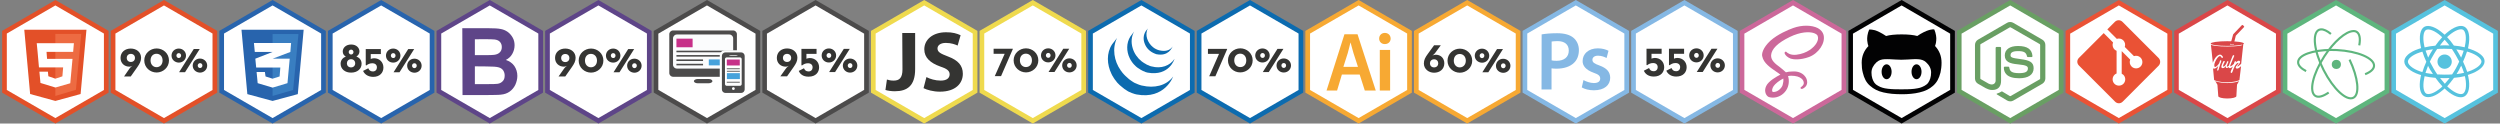 <svg id="Layer_1" xmlns="http://www.w3.org/2000/svg" width="2348" height="116" viewBox="0 0 2348 116"><rect x="0" y="0" width="2348" height="116" fill="#808080" stroke="none"/><style>.st0{fill:#e35028}.st1{fill:#fff}.st2{fill:#ed6b42}.st3{fill:#343432}.st4{fill:#2864ad}.st5{fill:#397ec1}.st6{fill:#5e4588}.st7{fill:#4c4b4b}.st8{fill:#fbfcfd}.st9{fill:#c73089}.st10{fill:#47a2db}.st11{fill:#fdfdfd}.st12{fill:#efda4e}.st13{fill:#0c6baf}.st14{fill:#f7a933}.st15{fill:#85b8e4}.st16{fill:#cc689a}.st17{fill:#020203}.st18{fill:#699f63}.st19{fill:#ea5235}.st20{fill:#da4748}.st21{fill:#5eb57d}.st22{fill:none;stroke:#5eb57d;stroke-width:2;stroke-miterlimit:10}.st23{fill:#56c2de}</style><path class="st0" d="M2 87V29L52 0l50 29v58l-50 29z"/><path class="st1" d="M97.6 84.5L52 110.9 6.4 84.5v-53L52 5.1l45.6 26.4z"/><path class="st0" d="M75.7 88.3L52 94.8l-23.7-6.5-5.5-60.4h58.4z"/><path class="st2" d="M52 31.9v58.2l19.3-5.8 5-52.4z"/><path class="st1" d="M69.4 40.6H34.5l.8 8.2 1.3 14.5h22.7l-.7 8.4-6.6 2.2-6.6-2.3-.4-4.3h-8l1 10.6 14 4.3 14-4 2.1-22.9H44.2l-.5-6.6h25z"/><path class="st0" d="M104 87V29l50-29 50 29v58l-50 29z"/><path class="st1" d="M199.6 84.5L154 110.9l-45.6-26.4v-53L154 5.1l45.6 26.4z"/><path class="st3" d="M121.7 64.3c1-1.4 2.7-2.5 2.7-2.5-.9.4-1.7.8-2.9.8-4.6 0-8.3-3.2-8.3-8.2 0-5.5 4.3-8.8 9.6-8.8s9.7 3.3 9.7 8.7c0 3.2-1.3 5.5-3.5 8.7l-6.2 8.8h-6.3l5.2-7.5zm5.1-9.9c0-2-1.4-3.8-3.9-3.8s-3.9 1.8-3.9 3.8c0 2 1.4 3.8 3.9 3.8s3.9-1.8 3.9-3.8zm8.7 2.4c0-6.7 5.6-11.3 11.6-11.3 6.1 0 11.6 4.6 11.6 11.3 0 6.6-5.6 11.3-11.6 11.3-6.1 0-11.6-4.7-11.6-11.3zm17.2 0c0-3.9-2.5-6.3-5.7-6.3s-5.6 2.3-5.6 6.3c0 3.8 2.5 6.3 5.6 6.3 3.2 0 5.7-2.4 5.7-6.3zm8.4-4.6c0-3.8 3.1-6.6 6.8-6.6s6.8 2.8 6.8 6.6-3.1 6.6-6.8 6.6c-3.7-.1-6.8-2.8-6.8-6.6zm9 0c0-1.5-1.1-2.3-2.2-2.3s-2.2.9-2.2 2.3 1.1 2.3 2.2 2.3 2.2-.9 2.2-2.3zM182 46h5.6l-13.8 21.8h-5.6L182 46zm-1 15.6c0-3.8 3.1-6.6 6.8-6.6s6.8 2.8 6.8 6.6-3.1 6.6-6.8 6.6c-3.7-.1-6.8-2.8-6.8-6.6zm9.1 0c0-1.5-1.1-2.3-2.2-2.3s-2.2.9-2.2 2.3 1.1 2.3 2.2 2.3 2.2-.9 2.2-2.3z"/><path class="st4" d="M206 87V29l50-29 50 29v58l-50 29z"/><path class="st1" d="M301.6 84.5L256 110.9l-45.6-26.4v-53L256 5.1l45.6 26.4z"/><path class="st4" d="M279.7 88.4L256 94.8l-23.7-6.4-5.5-60.5h58.4z"/><path class="st5" d="M256 32v58.1l19.3-5.6 5-52.5z"/><path class="st1" d="M273.4 40.4h-34.9l.8 8.4H256l-16.2 6.3.8 8.3h22.7l-.7 8.4-6.6 2.1-6.6-2.1-.6-4.2H241l1 10.5 14 4.2 14-4.2 2.1-23h-16l16.6-6.3z"/><path class="st4" d="M308 87V29l50-29 50 29v58l-50 29z"/><path class="st1" d="M403.6 84.5L358 110.9l-45.6-26.4v-53L358 5.1l45.6 26.4z"/><path class="st3" d="M319.9 59.9c0-3.4 2.1-5.7 4.9-6.8-1.7-.9-2.9-2.4-2.9-4.8 0-3.2 2.8-6.5 7.9-6.5s7.8 3.3 7.8 6.5c0 2.3-1.3 3.8-2.9 4.8 2.9 1.1 4.9 3.3 4.9 6.8 0 4.9-4.1 8.3-9.8 8.3-5.7.1-9.9-3.4-9.9-8.3zm13.7-.4c0-2.2-1.5-3.9-3.9-3.9s-3.9 1.8-3.9 3.9c0 2.1 1.5 3.8 3.9 3.8s3.9-1.7 3.9-3.8zM332 48.9c0-1.3-1-2.3-2.2-2.3s-2.3.9-2.3 2.3c0 1.3 1.1 2.3 2.3 2.3s2.2-1 2.2-2.3zm9 17.7l4.9-2.5c.7 1.7 1.8 3 4.3 3 2.4 0 3.8-1.7 3.8-3.8 0-2.3-1.5-3.9-4.4-3.9-2.5 0-4.3 1.1-5.6 2.1l-.5-.3V46.1h14.2v4.7h-9.5v4.6c.6-.3 1.8-.7 3.1-.7 5.3 0 8.8 3.9 8.8 8.7 0 4.7-3.2 8.8-9.7 8.8-5.2-.1-8.2-2.8-9.4-5.6zm21.5-14.4c0-3.8 3.1-6.6 6.8-6.6s6.8 2.8 6.8 6.6-3.1 6.6-6.8 6.6c-3.7 0-6.8-2.7-6.8-6.6zm9 0c0-1.5-1.1-2.3-2.2-2.3s-2.2.9-2.2 2.3 1.1 2.3 2.2 2.3c1.1.1 2.2-.8 2.2-2.3zm11.9-6.1h5.6l-13.8 21.8h-5.6l13.8-21.8zm-1 15.6c0-3.8 3.1-6.6 6.8-6.6s6.8 2.8 6.8 6.6-3.1 6.6-6.8 6.6c-3.7-.1-6.8-2.8-6.8-6.6zm9 0c0-1.5-1.1-2.3-2.2-2.3s-2.2.9-2.2 2.3 1.1 2.3 2.2 2.3 2.2-.9 2.2-2.3z"/><path class="st6" d="M410 87V29l50-29 50 29v58l-50 29z"/><path class="st1" d="M505.6 84.5L460 110.9l-45.6-26.4v-53L460 5.1l45.6 26.4z"/><path class="st6" d="M446 62.3V79h12.3c4.8 0 7.7-.1 9.1-.3 2-.3 3.6-1.2 4.8-2.5 1.3-1.3 1.8-3.1 1.8-5.3 0-1.8-.5-3.4-1.4-4.8-.9-1.3-2.3-2.3-4.1-2.8-1.8-.6-5.7-.9-11.8-.9l-10.7-.1m0-25.4v14.9h8.6c5.2 0 8.3-.1 9.5-.3 2.3-.3 4-1 5.3-2.3 1.3-1.3 1.9-2.9 1.9-5 0-2-.6-3.6-1.7-4.8-1.1-1.3-2.8-2-4.9-2.3-1.3-.2-5-.3-11.3-.3l-7.4.1zm-11.8-10.4h24.9c4.9 0 8.6.2 11 .7 2.4.4 4.6 1.3 6.5 2.6 1.9 1.3 3.5 3.1 4.8 5.3 1.3 2.2 1.9 4.7 1.9 7.4 0 3-.8 5.7-2.2 8.2-1.4 2.5-3.5 4.3-6 5.6 3.4 1.1 6.1 3 8 5.7 1.8 2.7 2.8 5.8 2.8 9.3 0 2.8-.7 5.6-1.9 8.3-1.3 2.7-3.1 4.8-5.3 6.4s-5 2.6-8.3 2.9c-2.1.3-7.1.3-15 .4h-21l-.2-62.8zM512 87V29l50-29 50 29v58l-50 29z"/><path class="st1" d="M607.6 84.5L562 110.9l-45.6-26.4v-53L562 5.1l45.6 26.4z"/><path class="st3" d="M529.8 64.4c1-1.4 2.7-2.6 2.7-2.6-.9.4-1.7.8-2.9.8-4.6 0-8.3-3.2-8.3-8.2 0-5.5 4.3-8.8 9.6-8.8s9.7 3.3 9.7 8.7c0 3.2-1.3 5.5-3.5 8.7l-6.2 8.8h-6.3l5.2-7.4zm5-9.9c0-2-1.4-3.8-3.9-3.8s-3.9 1.8-3.9 3.8c0 2 1.4 3.8 3.9 3.8s3.9-1.8 3.9-3.8zm8.7 2.4c0-6.7 5.6-11.3 11.6-11.3 6.1 0 11.6 4.6 11.6 11.3 0 6.6-5.6 11.3-11.6 11.3-6.1 0-11.6-4.7-11.6-11.3zm17.2 0c0-3.9-2.5-6.3-5.7-6.3s-5.6 2.3-5.6 6.3c0 3.8 2.5 6.3 5.6 6.3 3.2 0 5.7-2.4 5.7-6.3zm8.4-4.7c0-3.8 3.1-6.6 6.8-6.6s6.8 2.8 6.8 6.6-3.1 6.6-6.8 6.6c-3.7 0-6.8-2.7-6.8-6.6zm9 0c0-1.5-1.1-2.3-2.2-2.3s-2.2.9-2.2 2.3 1.1 2.3 2.2 2.3c1.1.1 2.2-.8 2.2-2.3zm11.9-6.1h5.6l-13.8 21.8h-5.6L590 46.1zm-1 15.6c0-3.8 3.1-6.6 6.8-6.6s6.8 2.8 6.8 6.6-3.1 6.6-6.8 6.6c-3.7-.1-6.8-2.8-6.8-6.6zm9.1 0c0-1.5-1.1-2.3-2.2-2.3s-2.2.9-2.2 2.3 1.1 2.3 2.2 2.3 2.2-.9 2.2-2.3z"/><path class="st7" d="M614 87V29l50-29 50 29v58l-50 29z"/><path class="st1" d="M709.6 84.4L664 110.9l-45.7-26.5V31.6L664 5.1l45.6 26.5z"/><path class="st7" d="M655.2 74.2h10.4c1.9 0 3.5.9 3.5 2s-1.6 2-3.5 2h-10.4c-1.9 0-3.5-.9-3.5-2 0-1 1.6-2 3.5-2zm-26.6-42.1c0-1.9 1.6-3.5 3.5-3.5h56.5c1.9 0 3.5 1.6 3.5 3.5v36.5c0 1.9-1.6 3.5-3.5 3.5h-56.5c-1.9 0-3.5-1.6-3.5-3.5V32.1zm2.2 2.3c0-1.9 1.6-3.5 3.5-3.5h52.1c1.9 0 3.5 1.6 3.5 3.5V61c0 1.9-1.6 3.5-3.5 3.5h-52.1c-1.9 0-3.5-1.6-3.5-3.5V34.4z"/><path class="st8" d="M685 64.4h-49.3c-2 0-3.6-1.6-3.6-3.6V36c0-2 1.6-3.6 3.6-3.6H685c2 0 3.6 1.6 3.6 3.6v24.9c.1 2-1.6 3.5-3.6 3.5z"/><path class="st7" d="M635.3 55.8h25v1.5h-25zm0-4.1h44.3v1.5h-44.3zm0 8.2h25v1.5h-25z"/><path class="st9" d="M635.3 36.3h15.2v8.1h-15.2z"/><path class="st7" d="M635.3 47.6h53.4v1.5h-53.4z"/><path class="st10" d="M665.7 55.8h12.2v5.6h-12.2z"/><path class="st11" d="M697.7 73.7H676V52.1c0-2.7 2.2-4.9 4.9-4.9h16.8v26.5z"/><path class="st7" d="M678 52.5c0-1.8 1.5-3.3 3.3-3.3h14.8c1.8 0 3.3 1.5 3.3 3.3V84c0 1.8-1.5 3.3-3.3 3.3h-14.8c-1.8 0-3.3-1.5-3.3-3.3V52.5zm2.8 3c0-.8.7-1.6 1.6-1.6h12.5c.8 0 1.6.7 1.6 1.6V79c0 .8-.7 1.6-1.6 1.6h-12.5c-.8 0-1.6-.7-1.6-1.6V55.5z"/><path class="st1" d="M682.5 53.9H695c.8 0 1.6.7 1.6 1.6V79c0 .8-.7 1.6-1.6 1.6h-12.5c-.8 0-1.6-.7-1.6-1.6V55.5c0-.8.7-1.6 1.6-1.6z"/><path class="st7" d="M682.6 64.2h12.2v.8h-12.2zm.1 2.3h12.2v.8h-12.2zm-.1 10.3h12.2v.8h-12.2z"/><ellipse class="st1" cx="688.8" cy="83.2" rx="1.3" ry="1.3"/><path class="st10" d="M682.7 68.7h12.2v5.6h-12.2z"/><path class="st9" d="M682.6 55.9h12.2v5.6h-12.2z"/><path class="st1" d="M686.3 51.9h5c.8 0 1.6.2 1.6.3 0 .1-.7.3-1.6.3h-5c-.8 0-1.6-.2-1.6-.3 0-.1.6-.3 1.6-.3z"/><path class="st7" d="M716 87V29l50-29 50 29v58l-50 29z"/><path class="st1" d="M811.6 84.4L766 110.9l-45.7-26.5V31.6L766 5.1l45.6 26.5z"/><path class="st3" d="M738.1 64.4c1-1.4 2.7-2.6 2.7-2.6-.9.4-1.7.8-2.9.8-4.6 0-8.3-3.2-8.3-8.2 0-5.5 4.3-8.9 9.6-8.9s9.7 3.3 9.7 8.7c0 3.2-1.3 5.5-3.5 8.7l-6.2 8.8h-6.3l5.2-7.3zm5-10c0-2-1.4-3.8-3.9-3.8s-3.9 1.8-3.9 3.8c0 2 1.4 3.8 3.9 3.8s3.9-1.8 3.9-3.8zm7.1 12.2l4.9-2.5c.7 1.7 1.8 3 4.3 3 2.4 0 3.8-1.7 3.8-3.8 0-2.3-1.5-3.9-4.4-3.9-2.5 0-4.3 1.1-5.6 2.1l-.5-.3V45.9h14.2v4.7h-9.5v4.6c.6-.3 1.8-.7 3.1-.7 5.3 0 8.8 3.9 8.8 8.7 0 4.7-3.2 8.8-9.8 8.8-5.2.1-8.2-2.5-9.3-5.4zm21.5-14.5c0-3.8 3.1-6.6 6.8-6.6s6.8 2.8 6.8 6.6-3.1 6.6-6.8 6.6-6.8-2.7-6.8-6.6zm9 0c0-1.5-1.1-2.3-2.2-2.3s-2.2.9-2.2 2.3 1.1 2.3 2.2 2.3c1.1.1 2.2-.8 2.2-2.3zm11.8-6.2h5.6l-13.8 21.8h-5.6l13.8-21.8zm-.9 15.7c0-3.8 3.1-6.6 6.8-6.6s6.8 2.8 6.8 6.6-3.1 6.6-6.8 6.6c-3.7 0-6.8-2.8-6.8-6.6zm9 0c0-1.5-1.1-2.3-2.2-2.3s-2.2.9-2.2 2.3 1.1 2.3 2.2 2.3 2.2-.8 2.2-2.3z"/><path class="st12" d="M818 87V29l50-29 50 29v58l-50 29z"/><path class="st1" d="M913.6 84.5L868 110.9l-45.6-26.4v-53L868 5.1l45.6 26.4z"/><path class="st3" d="M847.4 31h12.1v34c0 15.4-7.3 20.7-19 20.7-3 0-6.5-.4-8.9-1.2l1.4-9.8c1.7.6 3.8 1 6.3 1 5.2 0 8.3-2.3 8.3-10.5l-.2-34.2zm22.7 41.4c3.2 1.7 8.3 3.3 13.4 3.3 5.6 0 8.4-2.3 8.4-5.9 0-3.3-2.5-5.3-9-7.4-8.9-3.2-14.8-8.1-14.8-16.1 0-9 7.8-16 20.4-16 6-.1 10.4 1.2 13.7 2.8l-2.8 9.7c-2.1-1-5.9-2.5-11.1-2.5-5.3 0-7.8 2.5-7.8 5.2 0 3.5 3 4.9 10 7.6 9.3 3.5 13.8 8.4 13.8 16.2 0 9-6.8 16.8-21.6 16.8-6.2 0-12.2-1.7-15.3-3.3l2.7-10.4z"/><path class="st12" d="M920 87V29l50-29 50 29v58l-50 29z"/><path class="st1" d="M1015.6 84.5L970 110.9l-45.6-26.4v-53L970 5.1l45.6 26.4z"/><path class="st3" d="M943.6 50.5h-10.4v-4.7h18v.4l-11 25.3h-5.9zm8.4 6.2c0-6.7 5.6-11.3 11.6-11.3 6.1 0 11.6 4.6 11.6 11.3 0 6.6-5.6 11.3-11.6 11.3S952 63.3 952 56.7zm17.2 0c0-3.9-2.5-6.3-5.7-6.3s-5.6 2.3-5.6 6.3c0 3.8 2.5 6.3 5.6 6.3 3.3 0 5.7-2.4 5.7-6.3zm8.5-4.7c0-3.8 3.1-6.6 6.8-6.6s6.8 2.8 6.8 6.6-3.1 6.6-6.8 6.6c-3.7 0-6.8-2.8-6.8-6.6zm9 0c0-1.5-1.1-2.3-2.2-2.3s-2.2.9-2.2 2.3 1.1 2.3 2.2 2.3 2.2-.8 2.2-2.3zm11.9-6.2h5.6l-13.8 21.8h-5.6l13.8-21.8zm-1 15.6c0-3.8 3.1-6.6 6.8-6.6s6.8 2.8 6.8 6.6-3.1 6.6-6.8 6.6c-3.7 0-6.8-2.7-6.8-6.6zm9 0c0-1.5-1.1-2.3-2.2-2.3s-2.2.9-2.2 2.3 1.1 2.3 2.2 2.3c1.1.1 2.2-.8 2.2-2.3z"/><path class="st13" d="M1022 87V29l50-29 50 29v58l-50 29z"/><path class="st1" d="M1117.6 84.5l-45.6 26.4-45.6-26.4v-53L1072 5.1l45.6 26.4z"/><path class="st13" d="M1065.2 29.6c-2.7 4.7-3 10.4-1.4 15.6 1.4 4.9 4.5 9.3 8.4 12.4l.3.2c.3.3.8.6 1.1.8.2.1.3.3.5.3l.3.2c.3.2.5.3.8.5l.2.1c.3.2.4.3.7.4.1.1.2.1.3.2.2.1.3.2.5.3.3.2.7.3 1.1.5l.3.1c.3.1.6.3.8.3l.3.2c.3.1.5.2.8.3l.3.1c.4.1.8.3 1.2.3 8.8 2.4 17.2-.7 21.4-7.1 0 0-4.8 16.6-25.3 12.9-.4-.1-.8-.3-1.2-.3l-.3-.1c-.2-.1-.5-.2-.8-.3l-.3-.2c-.3-.1-.6-.3-.8-.3l-.3-.1c-.3-.2-.7-.3-1.1-.5-.3-.1-.4-.2-.6-.3l-.3-.2c-.3-.2-.5-.3-.8-.4l-.1-.1c-.2-.2-.6-.3-.8-.5l-.3-.2c-.2-.1-.3-.3-.5-.3-.4-.3-.8-.6-1.2-.8l-.3-.2c-.3-.3-.8-.6-1.1-.9-.3-.3-.7-.6-.9-.9l-.3-.3c-.3-.3-.6-.7-.9-.9-.8-.7-1.4-1.8-2.1-2.7-.7-1-1.3-2-1.8-3.1-3.1-6.3-3.3-14.3.7-20.4l3.5-4.6z"/><path class="st13" d="M1049.1 35.7c-4.8 9.8-2.7 21.7 3.4 30.3.3.3.4.6.7.9l.2.3c.2.3.4.5.6.8l.2.3c.3.3.5.7.8.9.3.3.6.7.8.9l.3.3c.2.3.4.4.7.7l.3.3c.3.3.6.6.9.8.3.3.7.6.9.8l.3.3c.3.2.4.3.7.6l.3.3c.3.2.5.4.8.6l.3.2c.3.2.5.3.8.6.1.1.2.2.3.2.3.3.8.5 1.2.8l.3.2c.3.2.6.3.8.5.2.1.3.2.5.3.3.1.5.3.8.4l.3.1c.3.2.6.3.9.4l.3.1c.3.2.8.3 1.1.5l.3.1c.3.2.7.3 1 .4.5.2.9.3 1.3.4.1 0 .2.1.3.1.4.1.8.3 1.3.3 10.9 2.6 22.5.3 29-8.5 0 0-7.8 21.8-34.4 16.8-.4-.1-.8-.3-1.3-.3l-.3-.1c-.4-.1-.8-.3-1.2-.4-.5-.2-.8-.3-1.2-.4l-.3-.1c-.3-.2-.8-.3-1.1-.5l-.2-.1c-.3-.2-.7-.3-1-.4l-.3-.1c-.3-.2-.5-.3-.8-.4-.2-.1-.3-.2-.5-.3-.3-.2-.6-.3-.8-.5-.1-.1-.2-.1-.3-.2-.4-.3-.8-.5-1.2-.8-.1-.1-.2-.2-.3-.2-.3-.2-.5-.3-.8-.5-.2-.1-.3-.2-.3-.3-.3-.2-.5-.3-.8-.6l-.3-.3c-.3-.2-.4-.3-.7-.5l-.3-.3c-.3-.3-.5-.4-.8-.7l-.2-.1c-.3-.3-.6-.6-.9-.8l-.3-.3c-.3-.2-.4-.4-.7-.7l-.3-.3c-.2-.3-.5-.6-.8-.8-.3-.3-.6-.7-.8-1l-.2-.3c-.2-.3-.3-.5-.6-.8l-.3-.3c-.2-.3-.4-.6-.6-.8l-.1-.2c-.3-.3-.5-.7-.7-1-.1-.1-.1-.2-.2-.3-.2-.3-.3-.5-.4-.8-.1-.1-.2-.3-.3-.4-.2-.3-.3-.5-.4-.7-.1-.2-.2-.3-.3-.4l-.1-.3c-.1-.1-.1-.3-.2-.4l-.3-.6c-4.3-8.8-4.9-19.5.6-27.8l4.6-5.9zm29-9c-3.3 6.1-.2 13.6 4.8 17.6.8.7 1.8 1.3 2.8 1.8.5.3 1.1.5 1.6.7.4.2.9.3 1.3.4 5.6 1.4 10.1.4 12.8-3.6-.8 1.3-3.9 9.6-15.3 7.3-.3 0-.5-.2-.8-.3l-.3-.1c-.2-.1-.3-.1-.5-.2-4.1-1.6-7.7-4.8-9.3-9.1-1.7-4-1.4-8.4.9-12l2-2.5zM1124 87V29l50-29 50 29v58l-50 29z"/><path class="st1" d="M1219.6 84.5l-45.6 26.4-45.6-26.4v-53L1174 5.1l45.6 26.4z"/><path class="st3" d="M1144.9 50.6h-10.4v-4.7h18v.4l-11 25.3h-5.8zm8.4 6.1c0-6.7 5.6-11.3 11.6-11.3 6.1 0 11.6 4.6 11.6 11.3 0 6.6-5.6 11.3-11.6 11.3-6.1.1-11.6-4.7-11.6-11.3zm17.2 0c0-3.9-2.5-6.3-5.7-6.3s-5.6 2.3-5.6 6.3c0 3.8 2.5 6.3 5.6 6.3 3.3.1 5.7-2.3 5.7-6.3zm8.4-4.6c0-3.8 3.1-6.6 6.8-6.6s6.8 2.8 6.8 6.6-3.1 6.6-6.8 6.6-6.8-2.8-6.8-6.6zm9.1 0c0-1.5-1.1-2.3-2.2-2.3s-2.2.9-2.2 2.3 1.1 2.3 2.2 2.3 2.2-.8 2.2-2.3zm11.8-6.2h5.6l-13.8 21.8h-5.6l13.8-21.8zm-.9 15.6c0-3.8 3.1-6.6 6.8-6.6s6.8 2.8 6.8 6.6-3.1 6.6-6.8 6.6-6.8-2.8-6.8-6.6zm9 0c0-1.5-1.1-2.3-2.2-2.3s-2.2.9-2.2 2.3 1.1 2.3 2.2 2.3 2.2-.8 2.2-2.3z"/><path class="st14" d="M1226 87V29l50-29 50 29v58l-50 29z"/><path class="st1" d="M1321.6 84.5l-45.6 26.4-45.6-26.4v-53L1276 5.1l45.6 26.4z"/><path class="st14" d="M1260.3 70l-4.5 15h-9.9l16.8-52.8h12.3l17.1 52.8h-10.3l-4.8-15h-16.7zm15.1-7.2l-4.2-12.9c-1-3.2-1.8-6.8-2.7-9.8h-.2c-.8 3-1.6 6.8-2.5 9.8l-4.1 12.9h13.7zm30.7-26.6c0 2.9-2.1 5.2-5.5 5.2-3.2 0-5.3-2.3-5.3-5.2 0-3 2.2-5.3 5.4-5.3 3.3.1 5.3 2.3 5.4 5.3zM1295.9 85V46.9h9.7V85h-9.7zm32.1 2V29l50-29 50 29v58l-50 29z"/><path class="st1" d="M1423.6 84.5l-45.6 26.4-45.6-26.4v-53L1378 5.1l45.6 26.4z"/><path class="st3" d="M1337.3 59.6c0-3.2 1.3-5.7 3.5-8.7l6.1-8.4h6.3l-5.2 7.1c-.9 1.3-2.7 2.6-2.7 2.6.9-.4 1.9-.8 3.2-.8 4.5 0 8 3.1 8 8.1 0 5.5-4.3 8.8-9.6 8.8-5.1 0-9.6-3.5-9.6-8.7zm13.5-.1c0-2-1.4-3.8-3.9-3.8s-3.9 1.8-3.9 3.8 1.4 3.8 3.9 3.8 3.9-1.8 3.9-3.8zm8.7-2.5c0-6.7 5.6-11.3 11.6-11.3 6.1 0 11.6 4.6 11.6 11.3 0 6.6-5.6 11.3-11.6 11.3-6.1 0-11.6-4.7-11.6-11.3zm17.2 0c0-3.9-2.5-6.3-5.7-6.3s-5.6 2.3-5.6 6.3c0 3.8 2.5 6.3 5.6 6.3 3.2 0 5.7-2.5 5.7-6.3zm8.4-4.7c0-3.8 3.1-6.6 6.8-6.6s6.8 2.8 6.8 6.6-3.1 6.6-6.8 6.6c-3.7-.1-6.8-2.7-6.8-6.6zm9 0c0-1.5-1.1-2.3-2.2-2.3s-2.2.9-2.2 2.3 1.1 2.3 2.2 2.3 2.2-.9 2.2-2.3zm11.9-6.2h5.6l-13.8 21.8h-5.6l13.8-21.8zm-1 15.7c0-3.8 3.1-6.6 6.8-6.6s6.8 2.8 6.8 6.6-3.1 6.6-6.8 6.6c-3.7-.1-6.8-2.8-6.8-6.6zm9.1 0c0-1.5-1.1-2.3-2.2-2.3s-2.2.9-2.2 2.3 1.1 2.3 2.2 2.3 2.2-.9 2.2-2.3z"/><path class="st15" d="M1430 87V29l50-29 50 29v58l-50 29z"/><path class="st1" d="M1525.6 84.5l-45.6 26.4-45.6-26.4v-53L1480 5.1l45.6 26.4z"/><path class="st15" d="M1447.9 32.3c3.4-.6 8.2-1.1 14.5-1.1 7 0 12.1 1.5 15.4 4.3 3.1 2.6 5.1 6.7 5.1 11.5 0 5-1.6 9.1-4.5 11.9-3.8 3.8-9.8 5.6-16.5 5.6-1.8 0-3.4-.1-4.7-.3V84h-9.4l.1-51.7zm9.4 24.4c1.2.3 2.7.4 4.7.4 7.1 0 11.4-3.5 11.4-9.6 0-5.8-4-8.9-10.6-8.9-2.7 0-4.5.3-5.5.4v17.7zm29.9 18.5c2.2 1.3 6.3 2.8 9.7 2.8 4.2 0 6-1.7 6-4.2 0-2.6-1.6-3.9-6.2-5.5-7.3-2.6-10.4-6.6-10.3-11 0-6.7 5.5-11.9 14.3-11.9 4.2 0 7.8 1.1 10 2.3l-1.8 6.8c-1.6-.9-4.7-2.2-8-2.2-3.4 0-5.3 1.6-5.3 3.9 0 2.4 1.8 3.6 6.6 5.3 6.8 2.5 10 5.9 10.1 11.5 0 6.8-5.3 11.8-15.3 11.8-4.6 0-8.7-1.1-11.4-2.7l1.6-6.9zM1532 87V29l50-29 50 29v58l-50 29z"/><path class="st1" d="M1627.6 84.5l-45.6 26.4-45.6-26.4v-53L1582 5.1l45.6 26.4z"/><path class="st3" d="M1543.9 66.4l4.9-2.5c.7 1.7 1.8 3 4.3 3 2.4 0 3.8-1.7 3.8-3.8 0-2.3-1.5-3.9-4.4-3.9-2.5 0-4.3 1.1-5.6 2.1l-.5-.3V45.8h14.2v4.7h-9.5v4.6c.6-.3 1.8-.7 3.1-.7 5.3 0 8.8 3.9 8.8 8.7 0 4.7-3.2 8.8-9.8 8.8-5.1 0-8.1-2.6-9.3-5.5zm21.1 0l4.9-2.5c.7 1.7 1.8 3 4.3 3 2.4 0 3.8-1.7 3.8-3.8 0-2.3-1.5-3.9-4.4-3.9-2.5 0-4.3 1.1-5.6 2.1l-.5-.3V45.8h14.2v4.7h-9.5v4.6c.6-.3 1.8-.7 3.1-.7 5.3 0 8.8 3.9 8.8 8.7 0 4.7-3.2 8.8-9.8 8.8-5 0-8.1-2.6-9.3-5.5zm21.5-14.4c0-3.8 3.1-6.6 6.8-6.6s6.8 2.8 6.8 6.6-3.1 6.6-6.8 6.6-6.8-2.8-6.8-6.6zm9 0c0-1.5-1.1-2.3-2.2-2.3s-2.2.9-2.2 2.3 1.1 2.3 2.2 2.3 2.2-.8 2.2-2.3zm11.9-6.2h5.6l-13.8 21.8h-5.6l13.8-21.8zm-1 15.6c0-3.8 3.1-6.6 6.8-6.6s6.8 2.8 6.8 6.6-3.1 6.6-6.8 6.6-6.8-2.7-6.8-6.6zm9.1 0c0-1.5-1.1-2.3-2.2-2.3s-2.2.9-2.2 2.3 1.1 2.3 2.2 2.3c1.1.1 2.2-.8 2.2-2.3z"/><path class="st16" d="M1634 87V29l50-29 50 29v58l-50 29z"/><path class="st1" d="M1729.6 84.4l-45.6 26.5-45.7-26.5V31.6L1684 5.1l45.6 26.5z"/><path class="st16" d="M1712.7 32.8c-.7-2.6-2.5-4.8-5.4-6.4-5.7-2.9-14.7-3.1-23.1-.1-4.9 1.8-14.4 5.7-21.5 12-7.1 6.6-8.3 12.4-7.6 14.6 1.2 6.4 7.9 10.8 13.3 14.5 1.4.9 2.8 1.9 3.7 2.7-3 1.5-11.2 6-13.3 10.7-1.7 3.7-.8 6.4-.2 7.6.7 1.4 1.8 2.5 2.9 2.8 1.1.3 2.4.5 3.6.5 4.8 0 9.5-2.5 12.4-6.8 2.9-4.3 3.1-9.9 1.8-13.4 1.9-.5 3.9-.5 6.1-.2 4.3.5 6.4 2.2 7.5 3.4 1.1 1.4 1.3 2.8 1.2 3.7-.2 1.6-1.6 2.6-2.2 3.1-.5.3-1 .7-.8 1.3.2.8 1.1.7 1.4.7 1-.2 4.6-2 4.8-5.9.1-2.4-.8-4.8-2.8-6.8-2.4-2.5-6.1-3.9-10.3-3.7-3.1 0-5.2.3-6.9.8l-.1-.1c-1.6-1.6-3.7-3.2-5.5-4.7-4.4-3.2-8.5-6.4-8.3-11.2.4-5.9 6.2-11.7 17.6-17.2 10.1-4.9 18.3-5.1 22.7-3.6 1.8.7 3 1.5 3.4 2.5.8 1.9.5 4.2-1 6.8-2.5 4.4-9 9.8-18.9 11-6 .7-8.5-2-8.7-2-.7-.7-1.1-1.2-1.9-.7-.8.5-.5 1.6-.2 2 .5 1.2 2.4 3.2 5.5 4.4 2.5.8 9.1 1.4 17.2-1.6 9-3.4 15.5-13.1 13.6-20.7zm-38.3 46.4c-.1.2-.1.5-.2.7-.1.2-.2.5-.2.7-.5.9-1.1 2-2 2.8-2.5 2.7-6 3.4-7.1 2.8-.4-.2-.5-.5-.5-.9-.2-1.3.5-3.9 2.9-6.2 2.8-2.8 6.6-4.9 7.6-5.3.2 1.9 0 3.7-.5 5.4z"/><path class="st17" d="M1736 87V29l50-29 50 29v58l-50 29z"/><path class="st1" d="M1831.6 84.4l-45.6 26.5-45.7-26.5V31.6L1786 5.1l45.6 26.5z"/><path class="st17" d="M1748.5 58.9c0 3.4.3 6.5 1 9.2.6 2.7 1.5 5.1 2.6 7.2 1.1 2 2.5 3.8 4.3 5.3 1.7 1.5 3.6 2.8 5.6 3.8 2 1 4.3 1.8 6.9 2.4 2.6.6 5.3 1 8 1.3 2.7.2 5.7.4 8.9.4 3.3 0 6.3-.1 9-.4 2.7-.2 5.4-.7 8-1.3 2.6-.6 4.9-1.4 7-2.4 2-1 3.9-2.2 5.7-3.8 1.7-1.5 3.2-3.3 4.3-5.3 1.1-2 2-4.4 2.7-7.2.6-2.7 1-5.8 1-9.2 0-6.1-2-11.3-6.1-15.7.2-.6.4-1.3.6-2 .2-.7.4-1.8.5-3.2.2-1.4.1-3-.2-4.8-.3-1.8-.8-3.6-1.6-5.5l-.5-.1c-.4-.1-1-.1-1.9.1-.9.1-1.9.3-3.1.7-1.2.3-2.7 1-4.6 1.9-1.9.9-3.8 2.1-5.9 3.5-3.6-1-8.5-1.5-14.7-1.5-6.2 0-11.1.5-14.6 1.5-2.1-1.4-4.1-2.6-5.9-3.5-1.9-.9-3.4-1.6-4.5-1.9-1.1-.3-2.2-.5-3.1-.6-1-.1-1.6-.1-1.8-.1-.3 0-.5.1-.6.1-.8 1.9-1.3 3.7-1.6 5.5-.3 1.8-.3 3.4-.2 4.8.2 1.4.3 2.4.5 3.2.2.7.4 1.4.6 2-4.2 4.3-6.3 9.6-6.3 15.6zm9.2 9.2c0-3.5 1.6-6.7 4.8-9.7 1-.9 2.1-1.5 3.3-2 1.3-.5 2.7-.7 4.3-.8 1.6-.1 3.1 0 4.6 0 1.5.1 3.3.2 5.4.3 2.1.1 4 .2 5.6.2 1.6 0 3.4-.1 5.6-.2 2.1-.1 4-.3 5.4-.3 1.5-.1 3-.1 4.6 0 1.6.1 3 .3 4.3.8 1.3.5 2.4 1.1 3.3 2 3.2 2.9 4.8 6.1 4.8 9.7 0 2.1-.3 4-.8 5.6-.5 1.6-1.2 3-2 4.1-.8 1.1-2 2-3.4 2.8-1.5.8-2.9 1.4-4.2 1.8-1.4.4-3.1.7-5.3 1-2.2.2-4.1.4-5.8.4-1.7 0-3.8.1-6.5.1s-4.8 0-6.5-.1c-1.7 0-3.6-.2-5.8-.4-2.2-.2-3.9-.6-5.3-1s-2.8-1-4.2-1.8c-1.5-.8-2.6-1.7-3.4-2.8-.8-1.1-1.5-2.5-2-4.1-.5-1.6-.8-3.5-.8-5.6zm37.6-.7c0 3.9 2.1 7 4.7 7s4.7-3.1 4.7-7-2.1-7-4.7-7-4.7 3.1-4.7 7zm-28.1 0c0 3.9 2.1 7 4.7 7s4.7-3.1 4.7-7-2.1-7-4.7-7-4.7 3.1-4.7 7z"/><path class="st18" d="M1838 87V29l50-29 50 29v58l-50 29z"/><path class="st1" d="M1933.6 84.4l-45.6 26.5-45.7-26.5V31.6L1888 5.1l45.6 26.5z"/><path class="st18" d="M1888 95.2c-1 0-2-.3-2.9-.8L1876 89c-1.4-.8-.7-1-.2-1.2 1.8-.6 2.2-.8 4.1-1.9.2-.1.5-.1.7.1l7 4.2c.3.1.6.1.8 0l27.3-15.7c.3-.1.4-.4.4-.7V42.2c0-.3-.2-.6-.4-.8l-27.3-15.7c-.3-.1-.6-.1-.8 0l-27.3 15.7c-.3.2-.4.4-.4.7v31.5c0 .3.2.6.4.7l7.5 4.3c4.1 2 6.5-.4 6.5-2.8V44.9c0-.4.4-.8.8-.8h3.5c.4 0 .8.3.8.8V76c0 5.4-2.9 8.5-8.1 8.5-1.6 0-2.8 0-6.3-1.7l-7.2-4.1c-1.8-1-2.9-2.9-2.9-5V42.2c0-2 1.1-4 2.9-5l27.3-15.8c1.7-1 4-1 5.7 0l27.3 15.8c1.8 1 2.9 2.9 2.9 5v31.5c0 2-1.1 3.9-2.9 5l-27.3 15.8c-.8.5-1.8.7-2.8.7z"/><path class="st18" d="M1896.4 73.5c-11.9 0-14.4-5.5-14.4-10.1 0-.4.4-.8.8-.8h3.5c.4 0 .7.3.8.7.5 3.6 2.1 5.4 9.3 5.4 5.7 0 8.2-1.3 8.2-4.4 0-1.8-.7-3.1-9.6-3.9-7.5-.7-12.1-2.4-12.1-8.4 0-5.5 4.6-8.8 12.4-8.8 8.7 0 13.1 3 13.6 9.5 0 .2-.1.4-.2.6-.1.2-.4.3-.6.3h-3.5c-.4 0-.7-.3-.8-.6-.8-3.8-2.9-5-8.5-5-6.3 0-7 2.2-7 3.8 0 2 .9 2.6 9.3 3.7s12.4 2.7 12.4 8.6c0 6-5 9.4-13.6 9.4z"/><path class="st19" d="M1940 87V29l50-29 50 29v58l-50 29z"/><path class="st1" d="M2035.6 84.4l-45.6 26.5-45.7-26.5V31.6L1990 5.1l45.6 26.5z"/><path class="st19" d="M2027.4 54.5l-34-34c-2-2-5.1-2-7.1 0l-7.1 7.1 8.9 8.9c2.1-.7 4.5-.2 6.1 1.4 1.7 1.7 2.1 4.1 1.4 6.2l8.6 8.6c2.1-.7 4.5-.3 6.2 1.4 2.3 2.3 2.3 6.1 0 8.4-2.3 2.3-6.1 2.3-8.4 0-1.8-1.8-2.2-4.3-1.3-6.5l-8-8v21.2c.6.3 1.1.7 1.6 1.1 2.3 2.3 2.3 6.1 0 8.4-2.3 2.3-6.1 2.3-8.4 0-2.3-2.3-2.3-6.1 0-8.4.6-.6 1.2-1 2-1.3V47.7c-.7-.3-1.4-.7-2-1.3-1.8-1.8-2.2-4.4-1.3-6.5l-8.8-8.8-23.3 23.3c-2 2-2 5.1 0 7.1l34 34c2 2 5.1 2 7.1 0l33.8-33.8c1.9-2 1.9-5.2 0-7.2z"/><path class="st20" d="M2042 87V29l50-29 50 29v58l-50 29z"/><path class="st1" d="M2137.6 84.4l-45.6 26.5-45.7-26.5V31.6L2092 5.1l45.6 26.5z"/><path class="st20" d="M2091.8 78c-4.1 0-7.2-.6-8.7-1-1-.2-1.9-.5-2.5-.8l2 3.4.8 10.7c0 1.2 3.8 2.2 8.5 2.2s8.5-1 8.5-2.2l.6-10.8 1.9-3.3c-.6.3-1.5.5-2.5.8-1.4.4-4.5 1-8.6 1zm11.3-34.9c-3 .4-6.9.6-11.1.6s-8.1-.2-11.1-.6c-1.5-.2-2.6-.4-3.5-.7-.2-.1-.5-.2-.9-.4l1.8 17 .3-.9c.2-.6.5-1.2.8-1.7.3-.6.6-1.1.9-1.6.3-.5.7-1 1.1-1.4.4-.4.8-.8 1.2-1.1.4-.3.8-.5 1.2-.7s.8-.3 1.2-.3c.5 0 .9.1 1.3.4.4.3.8.7 1.2 1.2.1.1.1.3.2.4v.4c0 .3-.1.5-.2.6-.1.2-.3.2-.5.2s-.3-.1-.4-.3c-.1-.2-.3-.4-.5-.7-.2-.3-.3-.5-.5-.6-.2-.1-.4-.2-.6-.2-.4 0-.7.1-1.1.4-.4.3-.8.7-1.2 1.2-.4.5-.8 1-1.1 1.6-.4.6-.7 1.2-1 1.9-.3.6-.5 1.3-.7 1.9-.2.6-.2 1.2-.2 1.7v.5c0 .2.1.3.1.5.1.1.1.3.3.4.1.1.2.1.4.1s.4-.1.6-.2c.2-.1.5-.3.7-.5.3-.2.5-.4.8-.7.3-.3.5-.5.7-.8.2-.3.4-.5.6-.8.2-.2.3-.5.4-.6l.7-2.1c.1-.2.2-.4.3-.5.1-.1.3-.1.4-.1h.2l.2.1.1.2v.3c0 .3 0 .6-.1.8s-.1.5-.2.7c-.1.2-.2.5-.3.7-.1.2-.2.5-.3.8 0 0-.1.1-.1.3-.1.2-.1.4-.2.6-.1.2-.2.5-.2.8l-.3.9-.3.9c-.1.3-.2.6-.2.8-.1.2-.1.4-.2.6 0 .2-.1.3-.1.3 0 .1-.1.2-.1.3-.1.1-.1.2-.2.3-.1.1-.2.2-.2.3-.1.1-.2.1-.3.1-.2 0-.3-.1-.4-.2-.1-.1-.1-.3-.1-.6v-.2c0-.1 0-.3.1-.5l.3-.9c.1-.3.2-.7.3-1 .1-.4.2-.7.3-1l-.9.9c-.3.3-.6.6-1 .8-.3.2-.7.4-1 .6-.3.1-.7.2-1 .2-.4 0-.7-.1-.9-.2l-.1-.1 1 10.8c.3.7 5.3 2.3 11.9 2.3 6.6 0 11.7-1.6 11.9-2.3l1.5-12.8c-.1.1-.2.2-.4.3-.4.4-.8.7-1.2 1-.4.3-.7.5-1.1.7-.4.2-.7.2-1.1.2-.4 0-.7-.1-.9-.3-.2-.2-.3-.4-.3-.7v-.2c0-.2.1-.4.2-.6.1-.2.3-.5.5-.7.2-.3.4-.5.6-.8.2-.3.4-.5.6-.7.2-.2.3-.4.5-.6.1-.2.2-.3.2-.5l-.1-.2c-.1 0-.1-.1-.2-.1-.2 0-.4.1-.6.2-.2.1-.4.2-.6.4l-.6.6c-.2.2-.4.5-.6.7-.2.2-.3.5-.5.7-.1.2-.3.5-.4.7 0 .1-.1.2-.1.3-.1.1-.1.3-.2.4-.1.1-.1.3-.2.5s-.1.3-.2.4c-.1.1-.1.3-.2.4 0 .1-.1.2-.1.2 0 .1-.1.2-.1.3-.1.1-.1.3-.2.5s-.2.4-.2.6c-.1.2-.2.4-.2.6-.1.2-.1.4-.2.5-.1.1-.1.3-.1.3-.1.2-.1.3-.2.4-.1.1-.1.3-.2.4l-.3.3c-.1.1-.2.1-.4.1s-.3 0-.4-.1c-.1-.1-.2-.3-.2-.5v-.4c0-.1.1-.2.1-.4 0-.1.1-.2.1-.4 0-.1.1-.2.1-.3.3-.6.5-1.2.8-1.8.3-.6.6-1.2.8-1.8.1-.1.1-.2.2-.4-.3.3-.7.6-1 .8s-.6.4-1 .6c-.3.1-.6.2-.9.2-.2 0-.4 0-.5-.1l-.3-.3c-.1-.1-.1-.2-.2-.4V63l-.3.2c-.3.2-.6.4-.9.5-.3.1-.6.2-.8.2-.2 0-.4-.1-.6-.2-.2-.2-.2-.4-.2-.8 0-.3 0-.6.1-1-.1.2-.3.5-.5.7-.2.2-.4.5-.7.7-.3.2-.5.4-.8.5-.3.1-.7.2-1 .2-.2 0-.3 0-.5-.1-.2 0-.3-.1-.4-.2-.1-.1-.2-.2-.3-.4-.1-.2-.1-.4-.1-.6v-.3c0-.2.1-.5.2-.8.1-.4.3-.9.5-1.5s.5-1.3 1-2.2c.1-.2.2-.4.4-.5.1-.1.3-.1.4-.1h.2l.2.1.2.2.1.2v.2c0 .1-.1.2-.2.4l-.3.6c-.1.2-.2.4-.4.7-.1.2-.2.5-.3.8-.1.3-.2.5-.3.8s-.1.5-.1.8c0 .1 0 .2.1.3.1.1.1.1.2.1.3 0 .6-.1.9-.3.3-.2.6-.5.8-.8.3-.3.5-.7.7-1 .2-.4.4-.7.5-1 .1-.2.2-.4.3-.7.1-.2.2-.4.2-.6.1-.2.2-.4.3-.5.1-.1.2-.2.4-.2s.3.1.4.2c.1.1.2.3.2.5 0 .1 0 .3-.1.4l-.3.6c-.1.2-.2.5-.3.8-.1.3-.2.6-.3.8-.1.3-.2.6-.3.8-.1.3-.1.5-.1.8 0 .2.1.3.3.3.2 0 .3-.1.6-.2.2-.1.5-.3.7-.5l.2-.2c.1-.3.2-.6.3-.8.2-.5.4-.9.5-1.4.2-.5.3-.9.5-1.3l2.3-5.8c.1-.2.2-.4.4-.5.2-.1.3-.1.5-.1s.3.1.4.2c.1.1.2.3.2.5 0 .1 0 .2-.1.3 0 .1-.1.2-.2.4-.1.3-.3.6-.4 1-.2.4-.4.8-.6 1.3l-.6 1.5-.6 1.5c-.2.5-.4 1-.6 1.4-.2.4-.3.8-.4 1.1-.1.1-.1.3-.2.5s-.1.3-.1.5v.2l.2.1c.1 0 .2 0 .4-.1s.3-.2.5-.3c.2-.1.4-.3.6-.4.2-.2.4-.3.6-.5.2-.2.4-.3.6-.5l.5-.5.1-.1c.1-.3.2-.5.2-.7 0-.1.1-.3.2-.5s.2-.4.2-.6c.1-.2.2-.4.3-.5.1-.1.2-.2.4-.2s.3 0 .4.1c.1.1.1.2.1.4v.8l.6-.6c.2-.2.4-.4.7-.5.2-.2.5-.3.7-.4.2-.1.5-.2.7-.2.2 0 .3 0 .5.1.2 0 .3.1.4.2l.3.3c.1.1.1.3.1.5s-.1.5-.2.8c-.1.3-.3.6-.5.8-.2.3-.4.6-.6.8-.2.3-.4.5-.6.7-.2.2-.3.4-.5.6-.1.2-.2.3-.2.3l.1.2s.1.1.2.1.2 0 .4-.1.4-.3.7-.5c.3-.2.7-.6 1.1-.9.3-.3.7-.6 1.1-1l2-18.5c-.3.2-.7.3-.9.4-.3.9-1.4 1.1-2.9 1.3zm-11.2-4.4c-8.6 0-15.6 1-15.6 2.2s7 2.2 15.6 2.2 15.6-1 15.6-2.2-6.9-2.2-15.6-2.2zm6.3 2.8c0 .3-.8.5-1.9.5-1 0-1.9-.2-1.9-.5s.8-.5 1.9-.5c1.1 0 1.9.2 1.9.5z"/><path class="st20" d="M2094.9 41.3c0 .2.7.4 1.5.4s1.5-.1 1.5-.3l2-7.9 7.8-8.2c.2-.2-.2-.8-.7-1.3-.6-.5-1.2-.7-1.3-.5l-8.3 8.7-2.5 9.1z"/><path class="st21" d="M2144 87V29l50-29 50 29v58l-50 29z"/><path class="st1" d="M2239.6 84.4l-45.6 26.5-45.7-26.5V31.6L2194 5.1l45.6 26.5z"/><path class="st22" d="M2215.8 42.6c1.2-6.1.5-10.7-2.3-12.6-.9-.6-2.1-.9-3.4-.8-6.9.3-18 9.7-27.1 23.7-10.8 16.6-14.6 33.1-8.5 37.1 2.9 1.9 7.4.5 12.6-3.1"/><path class="st22" d="M2221.3 69.7c5.1-2 8.2-4.7 8.4-7.8.4-7.2-15.3-13.9-35-14.9-1.8-.1-3.7-.1-5.4-.1-17.2.1-30.6 4.8-30.9 11.3-.2 3.1 2.7 6.1 7.5 8.6"/><path class="st22" d="M2189.2 31.9c-3.5-2.9-6.8-4.5-9.4-4.3-.7.1-1.3.2-2 .5-6.4 3.3-4.4 20.2 4.6 37.8s21.4 29.2 27.9 25.9c6.2-3.1 4.5-18.9-3.6-35.8"/><circle class="st21" cx="2194.3" cy="60.5" r="4.3"/><path class="st23" d="M2246 87V29l50-29 50 29v58l-50 29z"/><path class="st1" d="M2341.6 84.4l-45.6 26.5-45.7-26.5V31.6L2296 5.1l45.6 26.5z"/><path class="st23" d="M2320.3 46.2c-.8-.3-1.6-.5-2.4-.8.2-.5.2-1.1.4-1.7 1.8-8.9.6-16.2-3.5-18.5-3.9-2.3-10.4.1-16.9 5.7-.6.5-1.3 1.1-1.9 1.7-.4-.4-.8-.8-1.3-1.1-6.8-6-13.7-8.6-17.8-6.3-3.9 2.3-5.1 9.1-3.5 17.5.2.8.4 1.7.5 2.5-1 .3-1.9.6-2.8.9-7.9 2.7-13 7.1-13 11.6 0 4.7 5.5 9.4 13.8 12.2.7.2 1.4.5 2 .6-.2.9-.5 1.8-.6 2.7-1.6 8.3-.4 15 3.6 17.2 4.1 2.3 10.9-.1 17.5-5.9.5-.5 1.1-.9 1.6-1.4.7.6 1.4 1.3 2 1.9 6.4 5.5 12.8 7.8 16.7 5.5 4.1-2.3 5.4-9.5 3.6-18.1-.2-.7-.3-1.4-.5-2 .5-.2 1-.3 1.4-.5 8.7-2.9 14.3-7.5 14.3-12.2.3-4.4-5-8.7-13.2-11.5z"/><path class="st1" d="M2318.5 67.1c-.4.2-.8.3-1.3.4-1-3-2.3-6.3-3.9-9.6 1.5-3.3 2.7-6.4 3.7-9.5.8.2 1.5.5 2.3.7 7 2.4 11.3 6 11.3 8.7-.1 3-4.7 6.8-12.1 9.3zm-3.1 6.1c.8 3.9.8 7.3.4 10-.5 2.4-1.4 4.1-2.5 4.7-2.4 1.4-7.5-.4-13-5.1-.6-.5-1.3-1.1-1.9-1.7 2.1-2.3 4.2-5.1 6.4-8 3.6-.3 7.1-.8 10.2-1.6.1.5.3 1.1.4 1.7zM2284 87.7c-2.3.8-4.2.8-5.3.2-2.4-1.4-3.4-6.7-2-13.8.2-.8.4-1.7.5-2.5 3.1.7 6.5 1.2 10.2 1.5 2.1 2.9 4.3 5.7 6.5 8-.5.5-1 .9-1.4 1.4-3 2.4-5.9 4.3-8.5 5.2zm-10.9-20.6c-3.7-1.3-6.7-2.9-8.8-4.7-1.9-1.6-2.8-3.2-2.8-4.5 0-2.7 4.1-6.3 11-8.6.8-.3 1.7-.6 2.6-.8 1 3.1 2.2 6.3 3.7 9.5-1.5 3.3-2.8 6.6-3.7 9.7-.8-.2-1.4-.4-2-.6zm3.6-24.9c-1.4-7.3-.5-12.8 1.9-14.1 2.5-1.4 8.1.6 14 5.8.4.3.8.7 1.1 1.1-2.2 2.3-4.4 5.1-6.4 7.9-3.6.3-7 .8-10.1 1.6-.2-.8-.3-1.5-.5-2.3zm32.6 8c-.8-1.3-1.5-2.6-2.3-3.8 2.4.3 4.7.7 6.9 1.2-.7 2.1-1.4 4.3-2.4 6.5-.7-1.3-1.4-2.6-2.2-3.9zM2296 37.3c1.5 1.6 2.9 3.4 4.5 5.4-2.9-.2-6-.2-8.9 0 1.5-2 2.9-3.8 4.4-5.4zm-13.4 12.9c-.8 1.3-1.4 2.6-2.1 3.9-.9-2.3-1.7-4.5-2.4-6.6 2.2-.5 4.5-.9 6.9-1.2-.9 1.4-1.6 2.7-2.4 3.9zm2.4 19.4c-2.5-.3-4.8-.7-7-1.1.7-2.2 1.5-4.4 2.4-6.7l2.1 3.9c1 1.3 1.7 2.6 2.5 3.9zm11.2 9.1c-1.5-1.7-3-3.5-4.5-5.4 1.4.1 2.9.1 4.5.1s3.1 0 4.5-.1c-1.6 2-3.1 3.8-4.5 5.4zm15.4-17c1 2.3 1.9 4.5 2.6 6.7-2.2.5-4.5.9-7 1.2.8-1.3 1.6-2.6 2.3-3.9.6-1.4 1.3-2.7 2.1-4zm-5 2.4c-1.1 2-2.3 3.9-3.6 5.8-2.3.2-4.5.2-7 .2-2.3 0-4.6-.1-6.9-.2-1.3-1.9-2.6-3.9-3.7-5.9-1.1-2-2.2-4-3.3-6.1 1-2 2-4.1 3.3-6.1 1.1-2 2.3-3.9 3.6-5.8 2.3-.2 4.5-.2 6.9-.2 2.3 0 4.6.1 6.9.2 1.3 1.9 2.5 3.9 3.6 5.8 1.1 2 2.3 4 3.3 6-.9 2.2-2 4.2-3.1 6.3zm6.6-36.2c2.5 1.4 3.6 7.3 1.9 15l-.3 1.5c-3.1-.8-6.6-1.3-10.1-1.6-2-2.9-4.2-5.7-6.4-7.9.5-.5 1.1-1.1 1.7-1.6 5.6-4.8 10.8-6.7 13.2-5.4z"/><path class="st23" d="M2296 51.2a6.7 6.7 0 1 1 0 13.4 6.7 6.7 0 0 1 0-13.4"/></svg>